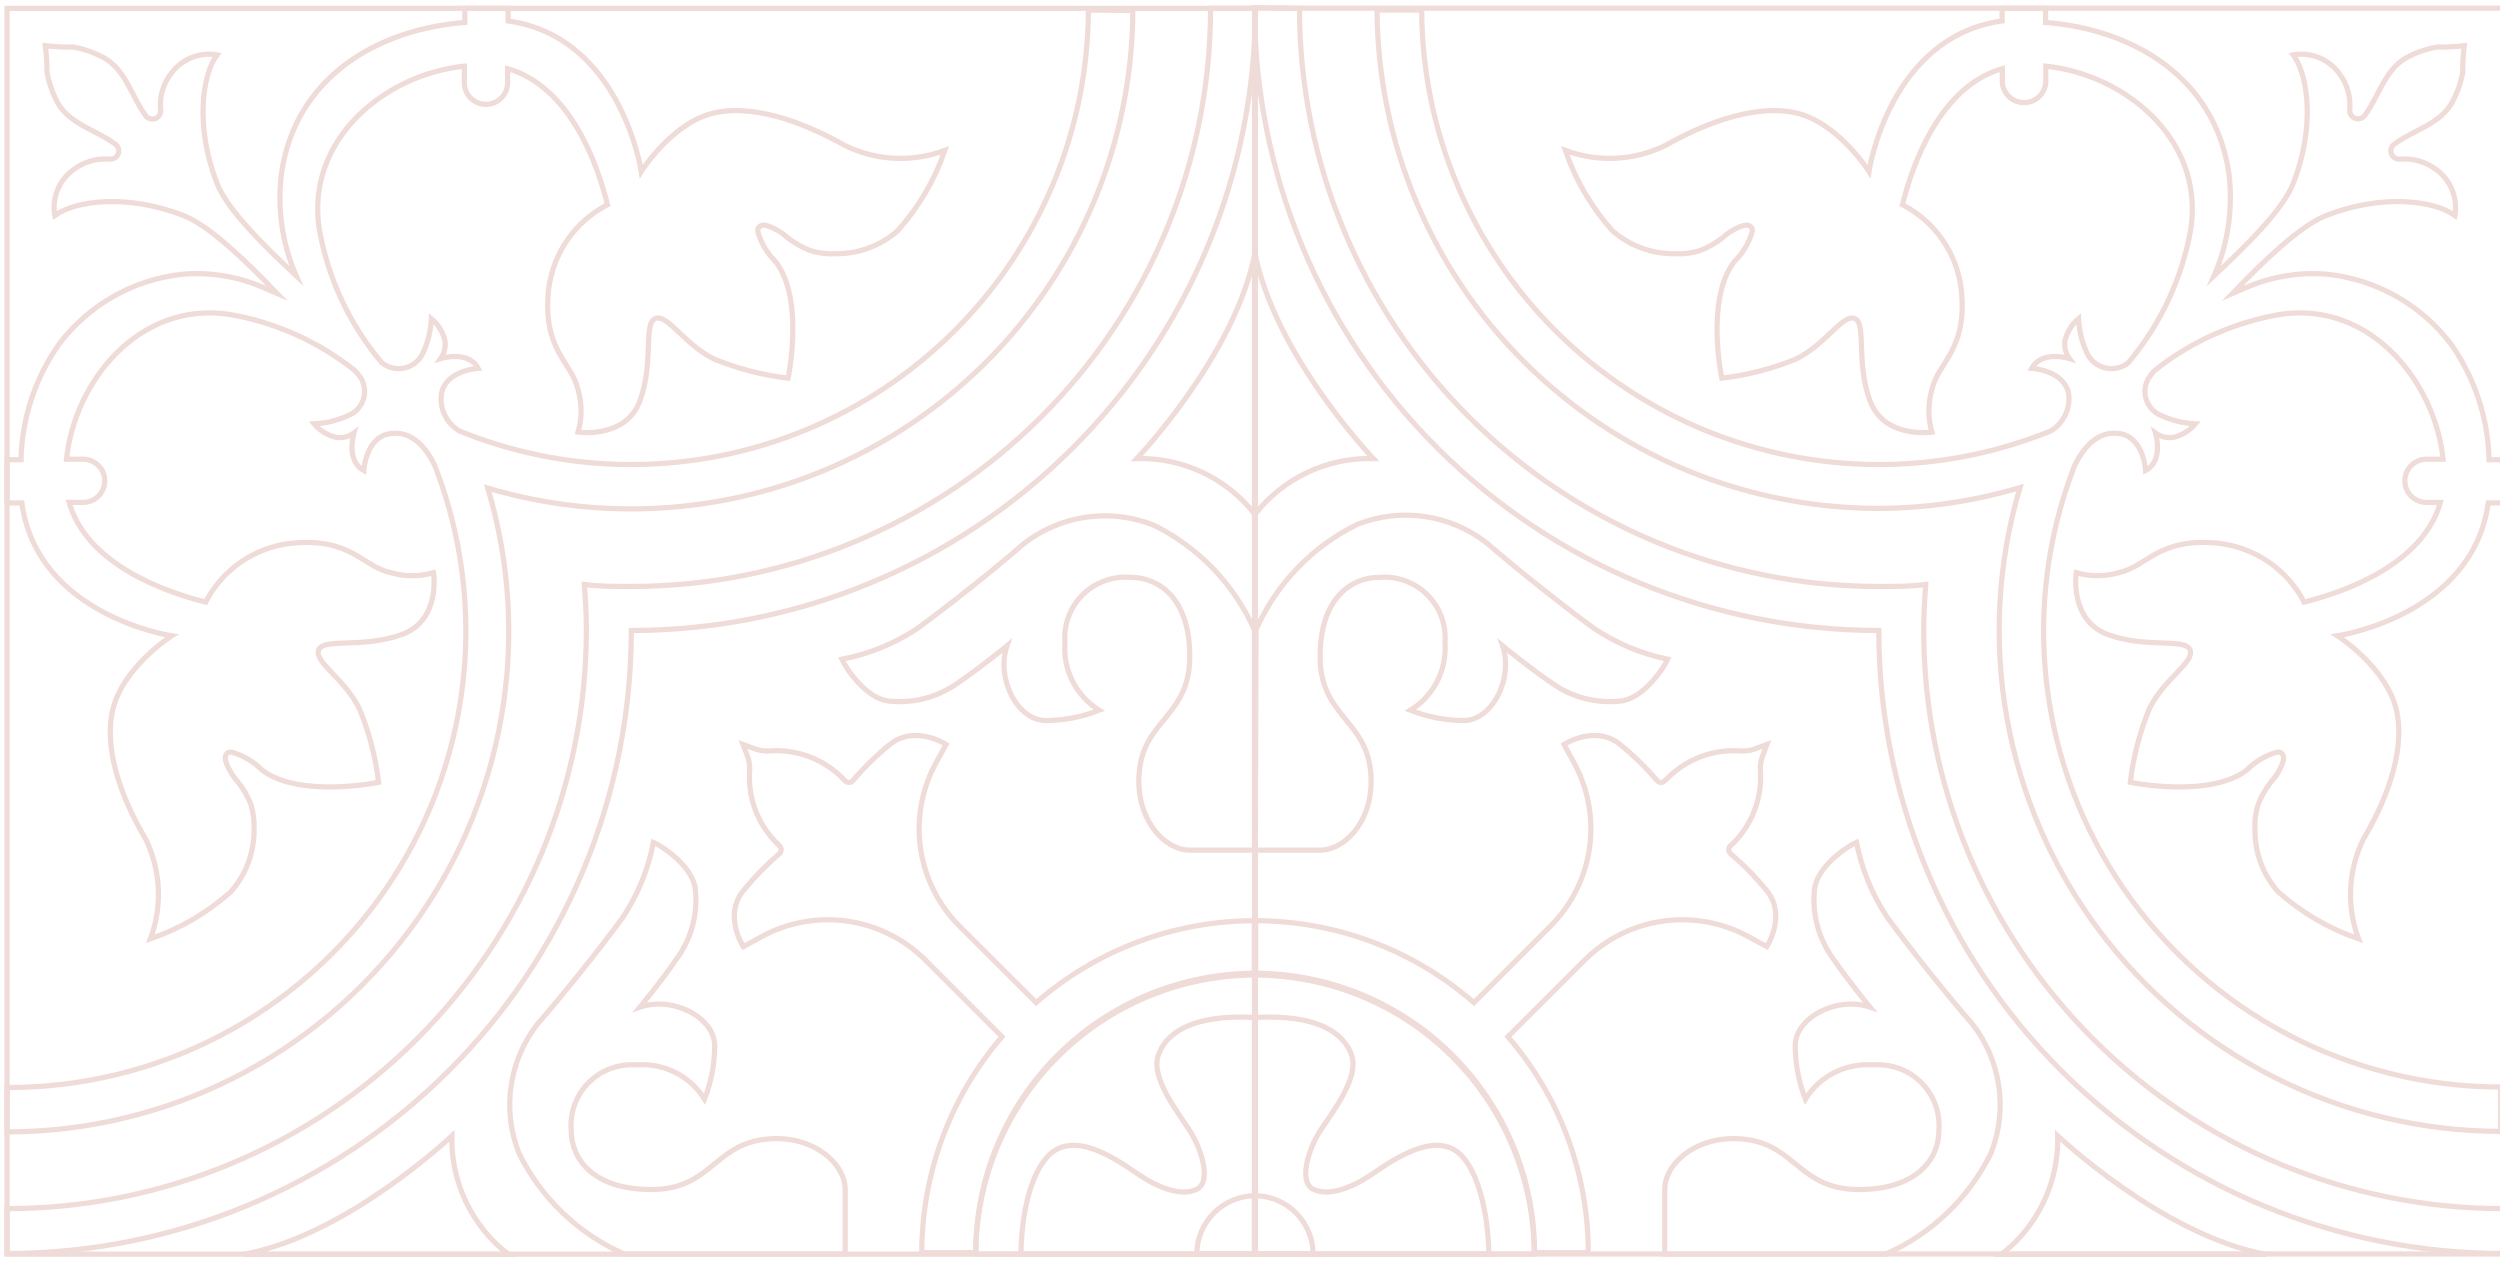 <svg width="241" height="122" viewBox="0 0 241 122" fill="none" xmlns="http://www.w3.org/2000/svg">
    <path d="M121.018 0.803H0.678V120.9H121.018V0.803Z" stroke="#EFDBD7" stroke-width="0.5"
        stroke-miterlimit="10" />
    <path
        d="M116.701 0.803C116.701 15.584 110.817 29.76 100.344 40.212C89.871 50.664 75.667 56.535 60.856 56.535H60.679C59.219 56.535 57.759 56.535 56.331 56.343C56.443 57.785 56.523 59.226 56.523 60.683V60.86C56.502 75.627 50.609 89.782 40.138 100.217C29.668 110.651 15.475 116.512 0.678 116.512V120.836C8.581 120.836 16.406 119.283 23.707 116.265C31.008 113.247 37.642 108.823 43.23 103.246C48.818 97.669 53.251 91.049 56.275 83.762C59.299 76.476 60.856 68.666 60.856 60.779C76.801 60.779 92.093 54.463 103.374 43.217C114.655 31.971 121.001 16.715 121.018 0.803H116.701Z"
        stroke="#EFDBD7" stroke-width="0.5" stroke-miterlimit="10" />
    <path
        d="M121.018 93.995C113.87 93.999 107.017 96.836 101.965 101.881C96.912 106.927 94.074 113.768 94.074 120.901H121.018V93.995Z"
        stroke="#EFDBD7" stroke-width="0.5" stroke-miterlimit="10" />
    <path
        d="M98.423 120.9C98.423 120.9 98.343 114.622 100.862 111.628C103.382 108.633 107.875 111.948 109.769 113.229C111.662 114.51 113.861 115.359 115.353 114.655C116.846 113.95 115.818 110.715 114.647 108.921C113.476 107.127 110.94 103.892 111.646 101.762C112.352 99.632 114.856 97.758 120.938 98.079V120.9H98.423Z"
        stroke="#EFDBD7" stroke-width="0.5" stroke-miterlimit="10" />
    <path
        d="M121.018 115.263C119.521 115.267 118.087 115.863 117.028 116.919C115.97 117.975 115.373 119.407 115.369 120.901H121.018V115.263Z"
        stroke="#EFDBD7" stroke-width="0.5" stroke-miterlimit="10" />
    <path
        d="M43.557 109.498C43.557 109.498 33.431 119.107 23.498 120.916H48.997C47.26 119.569 45.863 117.834 44.918 115.852C43.974 113.869 43.507 111.693 43.557 109.498Z"
        stroke="#EFDBD7" stroke-width="0.5" stroke-miterlimit="10" />
    <path
        d="M120.986 88.758C113.224 88.746 105.724 91.552 99.883 96.653L92.502 89.286C90.464 87.252 89.143 84.613 88.737 81.765C88.332 78.917 88.865 76.015 90.255 73.496L91.202 71.766C91.202 71.766 88.201 69.812 85.778 71.766C84.485 72.818 83.293 73.987 82.215 75.257C82.167 75.309 82.109 75.35 82.044 75.379C81.979 75.407 81.909 75.422 81.838 75.422C81.767 75.422 81.697 75.407 81.632 75.379C81.567 75.35 81.509 75.309 81.461 75.257L81.204 75.001C80.291 74.089 79.193 73.384 77.983 72.934C76.773 72.483 75.48 72.298 74.192 72.39C73.706 72.426 73.218 72.355 72.763 72.182L71.624 71.766L72.057 72.887C72.223 73.343 72.294 73.828 72.266 74.312C72.177 75.593 72.364 76.877 72.816 78.079C73.267 79.281 73.972 80.372 74.882 81.279L75.138 81.535C75.19 81.583 75.232 81.641 75.26 81.706C75.289 81.771 75.303 81.841 75.303 81.911C75.303 81.982 75.289 82.052 75.26 82.117C75.232 82.182 75.19 82.24 75.138 82.288C73.872 83.371 72.707 84.567 71.656 85.859C69.698 88.261 71.656 91.256 71.656 91.256L73.389 90.311C75.914 88.924 78.822 88.393 81.675 88.797C84.529 89.201 87.174 90.52 89.212 92.553L96.594 99.936C91.61 105.734 88.867 113.118 88.859 120.756H94.058C94.058 113.612 96.902 106.76 101.964 101.709C107.026 96.657 113.891 93.819 121.05 93.819V88.774L120.986 88.758Z"
        stroke="#EFDBD7" stroke-width="0.5" stroke-miterlimit="10" />
    <path
        d="M81.477 120.9V114.67C81.477 112.028 78.091 109.177 73.453 109.866C68.816 110.555 68.382 114.67 62.782 114.67C57.181 114.67 55.063 111.724 55.063 108.969C54.993 108.124 55.108 107.274 55.399 106.478C55.691 105.681 56.153 104.958 56.753 104.358C57.353 103.757 58.077 103.294 58.874 103.001C59.671 102.708 60.523 102.591 61.37 102.659C62.66 102.554 63.953 102.807 65.109 103.389C66.264 103.971 67.236 104.86 67.917 105.958C68.563 104.315 68.895 102.566 68.896 100.801C68.896 98.111 64.916 95.997 61.691 97.086C61.691 97.086 63.713 94.651 65.269 92.377C66.655 90.459 67.283 88.099 67.034 85.747C66.826 83.569 63.921 81.615 62.99 81.199C62.497 83.783 61.493 86.244 60.038 88.438C57.807 91.496 54.068 96.157 51.837 98.687C50.473 100.429 49.588 102.497 49.27 104.685C48.952 106.873 49.212 109.106 50.024 111.163C52.161 115.503 55.764 118.952 60.198 120.9H81.477Z"
        stroke="#EFDBD7" stroke-width="0.5" stroke-miterlimit="10" />
    <path
        d="M109.592 44.204C109.592 44.204 119.22 34.098 121.018 24.169V49.633C119.675 47.896 117.94 46.499 115.955 45.556C113.97 44.613 111.79 44.149 109.592 44.204Z"
        stroke="#EFDBD7" stroke-width="0.5" stroke-miterlimit="10" />
    <path
        d="M120.938 81.952H114.695C112.063 81.952 109.207 78.573 109.881 73.944C110.555 69.316 114.695 68.867 114.695 63.278C114.695 57.689 111.742 55.655 108.982 55.655C108.136 55.585 107.284 55.699 106.486 55.99C105.688 56.282 104.963 56.743 104.362 57.342C103.76 57.94 103.296 58.663 103.002 59.458C102.708 60.254 102.591 61.104 102.66 61.949C102.557 63.233 102.812 64.521 103.395 65.671C103.978 66.821 104.868 67.788 105.965 68.467C104.325 69.114 102.578 69.45 100.814 69.46C98.102 69.46 96 65.472 97.075 62.253C97.075 62.253 94.636 64.271 92.357 65.824C90.435 67.207 88.07 67.835 85.713 67.586C83.531 67.378 81.573 64.479 81.156 63.55C83.746 63.06 86.213 62.058 88.409 60.603C91.475 58.377 96.144 54.646 98.68 52.42C100.425 51.058 102.497 50.175 104.689 49.858C106.882 49.54 109.119 49.8 111.181 50.61C115.53 52.742 118.985 56.338 120.938 60.764V81.952Z"
        stroke="#EFDBD7" stroke-width="0.5" stroke-miterlimit="10" />
    <path
        d="M104.922 0.963C104.875 12.597 100.213 23.74 91.954 31.952C83.696 40.163 72.514 44.776 60.856 44.78C55.497 44.786 50.183 43.809 45.178 41.898L44.311 41.561C43.702 41.209 43.21 40.685 42.896 40.056C42.582 39.427 42.46 38.72 42.546 38.022C42.915 35.684 46.092 35.508 46.092 35.508C45.162 33.73 42.482 34.563 42.482 34.563C42.828 34.069 42.977 33.463 42.899 32.865C42.709 32.025 42.247 31.27 41.583 30.719C41.535 31.861 41.262 32.981 40.781 34.018C40.618 34.378 40.375 34.695 40.071 34.946C39.766 35.197 39.408 35.375 39.023 35.467C38.639 35.558 38.239 35.56 37.854 35.473C37.468 35.385 37.108 35.211 36.801 34.963C33.678 31.258 31.596 26.793 30.767 22.023C29.483 13.359 37.186 7.161 44.76 6.376V7.978C44.76 8.53 44.98 9.059 45.371 9.45C45.763 9.84 46.293 10.059 46.846 10.059C47.4 10.059 47.931 9.84 48.322 9.45C48.713 9.059 48.933 8.53 48.933 7.978V6.616C54.999 8.346 57.63 15.937 58.561 19.733C57.013 20.534 55.685 21.702 54.695 23.134C53.704 24.567 53.081 26.22 52.88 27.948C52.287 33.81 55.127 34.883 55.721 37.557C56.115 38.896 56.115 40.319 55.721 41.657C55.721 41.657 60.326 42.346 61.69 38.631C63.054 34.915 61.995 31.151 63.183 30.703C64.37 30.255 65.991 33.249 68.88 34.627C71.15 35.555 73.536 36.17 75.973 36.453C75.973 36.453 77.577 28.909 74.785 25.242C73.973 24.451 73.381 23.463 73.068 22.375C73.044 22.264 73.044 22.15 73.068 22.039C73.102 21.966 73.15 21.901 73.211 21.848C73.272 21.796 73.344 21.757 73.421 21.735C73.574 21.695 73.734 21.695 73.886 21.735C74.631 21.969 75.316 22.363 75.892 22.888C76.562 23.419 77.309 23.846 78.107 24.153C78.905 24.405 79.743 24.508 80.578 24.457C82.776 24.481 84.904 23.688 86.548 22.231C88.56 19.978 90.104 17.349 91.089 14.496C89.537 15.076 87.883 15.334 86.227 15.255C84.571 15.175 82.95 14.758 81.461 14.031C78.251 12.222 73.309 10.043 69.104 10.828C64.9 11.613 61.819 16.53 61.819 16.53C61.819 16.53 59.861 3.525 48.981 2.02V0.803H44.809V2.164C36.352 2.821 28.537 7.449 27.156 16.578C26.694 19.979 27.177 23.442 28.552 26.587C25.343 23.592 21.893 20.181 20.914 17.667C18.828 12.302 19.454 7.289 20.914 5.287C20.098 5.149 19.259 5.237 18.489 5.542C17.72 5.847 17.049 6.357 16.549 7.017C15.734 8.031 15.353 9.327 15.49 10.62C15.502 10.795 15.457 10.97 15.361 11.116C15.264 11.263 15.122 11.374 14.956 11.432C14.79 11.491 14.609 11.493 14.442 11.439C14.275 11.385 14.13 11.277 14.03 11.133C12.698 9.323 12.12 6.776 10.082 5.607C9.143 5.084 8.124 4.721 7.065 4.534C6.165 4.552 5.264 4.51 4.369 4.406C4.478 5.251 4.532 6.101 4.53 6.953C4.72 8.006 5.077 9.022 5.589 9.963C6.76 11.981 9.328 12.558 11.125 13.903C11.261 14.005 11.361 14.147 11.411 14.309C11.461 14.471 11.458 14.645 11.402 14.805C11.347 14.965 11.242 15.104 11.103 15.2C10.964 15.297 10.797 15.348 10.628 15.345C9.333 15.223 8.041 15.602 7.017 16.401C6.352 16.9 5.839 17.572 5.533 18.344C5.227 19.115 5.141 19.956 5.284 20.774C7.29 19.316 12.296 18.676 17.672 20.774C20.128 21.718 23.61 25.05 26.707 28.285L25.295 27.676C22.849 26.629 20.179 26.205 17.528 26.443C15.188 26.702 12.926 27.438 10.883 28.606C8.84 29.775 7.06 31.349 5.653 33.233C3.373 36.489 2.111 40.345 2.026 44.316H0.678V48.48H2.106C3.599 59.37 16.549 61.292 16.549 61.292C16.549 61.292 11.735 64.367 10.836 68.563C9.938 72.759 12.168 77.74 14.046 80.895C14.77 82.382 15.183 84.001 15.261 85.653C15.338 87.305 15.077 88.955 14.495 90.504C17.356 89.524 19.991 87.983 22.246 85.971C23.703 84.329 24.503 82.208 24.492 80.014C24.528 79.18 24.425 78.347 24.188 77.547C23.874 76.75 23.441 76.005 22.904 75.337C22.383 74.758 21.99 74.076 21.748 73.335C21.708 73.183 21.708 73.023 21.748 72.871C21.768 72.792 21.805 72.719 21.858 72.658C21.912 72.597 21.978 72.549 22.053 72.519C22.159 72.495 22.269 72.495 22.374 72.519C23.468 72.835 24.462 73.425 25.263 74.232C28.873 76.987 36.496 75.417 36.496 75.417C36.212 72.984 35.591 70.602 34.651 68.339C33.27 65.456 30.27 63.838 30.719 62.653C31.168 61.468 34.955 62.541 38.743 61.164C42.53 59.787 41.792 55.206 41.792 55.206C40.445 55.599 39.014 55.599 37.667 55.206C34.923 54.614 33.848 51.779 28.039 52.372C26.309 52.572 24.654 53.194 23.222 54.182C21.789 55.171 20.622 56.496 19.823 58.041C16.02 57.096 8.397 54.47 6.664 48.432H8.012C8.565 48.432 9.096 48.212 9.487 47.822C9.878 47.432 10.098 46.902 10.098 46.35C10.098 45.798 9.878 45.268 9.487 44.878C9.096 44.487 8.565 44.268 8.012 44.268H6.407C7.177 36.789 13.388 29.021 22.085 30.303C26.518 31.055 30.687 32.917 34.201 35.716C34.4 35.91 34.578 36.124 34.731 36.356C34.936 36.666 35.07 37.017 35.123 37.384C35.175 37.752 35.145 38.126 35.034 38.48C34.923 38.834 34.735 39.16 34.483 39.432C34.23 39.705 33.92 39.918 33.575 40.056C32.537 40.536 31.413 40.808 30.27 40.857C30.826 41.514 31.58 41.974 32.42 42.17C33.022 42.251 33.632 42.096 34.121 41.737C34.121 41.737 33.303 44.412 35.068 45.357C35.068 45.357 35.244 42.154 37.587 41.802C39.304 41.529 40.797 42.586 41.888 44.828C41.924 44.938 41.967 45.045 42.016 45.149C44.566 51.823 45.45 59.016 44.591 66.107C43.733 73.199 41.157 79.975 37.088 85.851C33.019 91.727 27.577 96.526 21.234 99.834C14.89 103.142 7.835 104.859 0.678 104.837V109.113C8.212 109.116 15.641 107.361 22.375 103.99C29.108 100.618 34.959 95.723 39.461 89.695C43.963 83.667 46.991 76.672 48.304 69.269C49.617 61.866 49.178 54.259 47.023 47.054C51.513 48.384 56.172 49.059 60.856 49.056C73.643 49.056 85.91 44.001 94.972 34.997C104.033 25.993 109.152 13.773 109.207 1.011L104.922 0.963Z"
        stroke="#EFDBD7" stroke-width="0.5" stroke-miterlimit="10" />
    <path d="M120.937 120.884L241.277 120.884L241.277 0.787L120.937 0.787L120.937 120.884Z"
        stroke="#EFDBD7" stroke-width="0.5" stroke-miterlimit="10" />
    <path
        d="M125.27 0.803C125.27 15.584 131.154 29.76 141.627 40.212C152.1 50.664 166.304 56.536 181.115 56.536H181.276C182.752 56.536 184.196 56.536 185.641 56.343C185.528 57.785 185.448 59.226 185.448 60.684C185.448 60.684 185.448 60.812 185.448 60.86C185.469 75.624 191.36 89.777 201.827 100.211C212.294 110.645 226.483 116.508 241.277 116.512V120.836C225.32 120.832 210.017 114.503 198.735 103.241C187.453 91.978 181.115 76.705 181.115 60.78C165.158 60.78 149.854 54.454 138.569 43.195C127.284 31.936 120.942 16.664 120.938 0.739L125.27 0.803Z"
        stroke="#EFDBD7" stroke-width="0.5" stroke-miterlimit="10" />
    <path
        d="M120.938 93.995C128.088 93.995 134.945 96.83 140.001 101.876C145.057 106.921 147.897 113.765 147.897 120.901H120.938V93.995Z"
        stroke="#EFDBD7" stroke-width="0.5" stroke-miterlimit="10" />
    <path
        d="M143.532 120.9C143.532 120.9 143.532 114.622 141.093 111.628C138.654 108.633 134.096 111.948 132.203 113.229C130.309 114.51 128.111 115.359 126.618 114.655C125.126 113.95 126.137 110.715 127.324 108.921C128.512 107.127 131.015 103.892 130.309 101.762C129.603 99.632 127.1 97.758 121.018 98.079V120.9H143.532Z"
        stroke="#EFDBD7" stroke-width="0.5" stroke-miterlimit="10" />
    <path
        d="M120.938 115.263C122.434 115.267 123.869 115.863 124.927 116.919C125.985 117.975 126.582 119.407 126.586 120.901H120.938V115.263Z"
        stroke="#EFDBD7" stroke-width="0.5" stroke-miterlimit="10" />
    <path
        d="M198.366 109.498C198.366 109.498 208.508 119.107 218.441 120.916H192.942C194.679 119.57 196.075 117.835 197.017 115.852C197.959 113.868 198.421 111.692 198.366 109.498Z"
        stroke="#EFDBD7" stroke-width="0.5" stroke-miterlimit="10" />
    <path
        d="M120.986 88.758C128.746 88.749 136.246 91.555 142.088 96.653L149.454 89.286C151.494 87.254 152.818 84.616 153.226 81.768C153.634 78.92 153.104 76.017 151.716 73.496L150.77 71.766C150.77 71.766 153.754 69.812 156.177 71.766C157.474 72.819 158.672 73.987 159.756 75.257C159.801 75.311 159.858 75.354 159.922 75.384C159.985 75.414 160.055 75.429 160.125 75.429C160.196 75.429 160.265 75.414 160.329 75.384C160.393 75.354 160.449 75.311 160.494 75.257L160.767 75.001C161.677 74.09 162.773 73.385 163.98 72.934C165.188 72.484 166.478 72.298 167.764 72.39C168.255 72.426 168.747 72.355 169.208 72.182L170.331 71.766L169.914 72.887C169.741 73.341 169.67 73.828 169.706 74.312C169.791 75.592 169.602 76.876 169.151 78.077C168.7 79.279 167.997 80.37 167.09 81.279L166.817 81.535C166.765 81.583 166.723 81.641 166.695 81.706C166.667 81.771 166.652 81.841 166.652 81.911C166.652 81.982 166.667 82.052 166.695 82.117C166.723 82.182 166.765 82.24 166.817 82.288C168.089 83.37 169.26 84.565 170.315 85.859C172.273 88.261 170.315 91.256 170.315 91.256L168.582 90.311C166.057 88.924 163.149 88.393 160.296 88.797C157.442 89.201 154.797 90.52 152.759 92.553L145.362 99.936C150.362 105.725 153.112 113.114 153.112 120.756H147.929C147.925 113.61 145.078 106.759 140.013 101.708C134.949 96.656 128.082 93.819 120.921 93.819V88.774L120.986 88.758Z"
        stroke="#EFDBD7" stroke-width="0.5" stroke-miterlimit="10" />
    <path
        d="M160.479 120.9V114.67C160.479 112.028 163.865 109.177 168.502 109.866C173.14 110.555 173.573 114.67 179.19 114.67C184.806 114.67 186.909 111.724 186.909 108.969C186.976 108.123 186.859 107.273 186.565 106.477C186.272 105.68 185.808 104.957 185.207 104.357C184.606 103.757 183.881 103.295 183.083 103.001C182.286 102.708 181.433 102.591 180.586 102.659C179.296 102.554 178.002 102.807 176.847 103.389C175.692 103.971 174.72 104.86 174.038 105.958C173.401 104.313 173.069 102.565 173.06 100.801C173.06 98.111 177.055 95.997 180.265 97.086C180.265 97.086 178.243 94.651 176.686 92.377C175.301 90.459 174.672 88.099 174.921 85.747C175.13 83.569 178.034 81.615 178.965 81.199C179.468 83.783 180.477 86.243 181.934 88.438C184.164 91.496 187.887 96.157 190.118 98.687C191.482 100.429 192.367 102.497 192.685 104.685C193.003 106.873 192.743 109.106 191.931 111.163C189.797 115.499 186.2 118.946 181.773 120.9H160.479Z"
        stroke="#EFDBD7" stroke-width="0.5" stroke-miterlimit="10" />
    <path
        d="M132.379 44.204C132.379 44.204 122.751 34.098 120.938 24.169V49.633C122.282 47.894 124.019 46.495 126.007 45.552C127.996 44.609 130.179 44.147 132.379 44.204Z"
        stroke="#EFDBD7" stroke-width="0.5" stroke-miterlimit="10" />
    <path
        d="M121.018 81.952H127.26C129.908 81.952 132.765 78.572 132.075 73.944C131.384 69.316 127.26 68.867 127.26 63.278C127.26 57.689 130.229 55.655 132.973 55.655C133.82 55.585 134.672 55.699 135.47 55.99C136.267 56.282 136.992 56.743 137.594 57.342C138.195 57.94 138.659 58.663 138.953 59.458C139.247 60.254 139.364 61.103 139.296 61.949C139.395 63.236 139.135 64.527 138.546 65.677C137.957 66.827 137.062 67.792 135.958 68.467C137.599 69.114 139.345 69.45 141.109 69.46C143.805 69.46 145.923 65.472 144.848 62.253C144.848 62.253 147.287 64.271 149.566 65.824C151.484 67.204 153.843 67.831 156.194 67.586C158.376 67.378 160.35 64.479 160.767 63.55C158.207 63.025 155.775 62.002 153.61 60.539C150.561 58.313 145.891 54.582 143.34 52.355C141.597 50.994 139.529 50.111 137.339 49.793C135.149 49.476 132.913 49.735 130.855 50.546C126.502 52.677 123.041 56.273 121.082 60.7L121.018 81.952Z"
        stroke="#EFDBD7" stroke-width="0.5" stroke-miterlimit="10" />
    <path
        d="M137.049 0.963C137.092 12.599 141.753 23.744 150.013 31.956C158.272 40.169 169.456 44.781 181.115 44.78C186.474 44.783 191.788 43.806 196.794 41.898L197.66 41.561C198.265 41.204 198.754 40.68 199.067 40.052C199.38 39.424 199.505 38.719 199.425 38.022C199.04 35.684 195.863 35.508 195.863 35.508C196.81 33.73 199.49 34.563 199.49 34.563C199.133 34.073 198.978 33.465 199.056 32.865C199.253 32.027 199.714 31.275 200.372 30.719C200.421 31.861 200.693 32.981 201.175 34.018C201.339 34.378 201.583 34.696 201.89 34.947C202.196 35.198 202.555 35.376 202.941 35.467C203.326 35.558 203.728 35.56 204.114 35.473C204.501 35.385 204.862 35.211 205.17 34.963C208.293 31.258 210.375 26.793 211.204 22.023C212.472 13.359 204.785 7.161 197.211 6.376V7.978C197.165 8.5 196.925 8.987 196.537 9.341C196.149 9.696 195.643 9.892 195.117 9.892C194.591 9.892 194.084 9.696 193.697 9.341C193.309 8.987 193.068 8.5 193.023 7.978V6.616C186.973 8.346 184.341 15.937 183.394 19.733C184.944 20.531 186.273 21.699 187.264 23.132C188.255 24.564 188.877 26.219 189.075 27.948C189.669 33.81 186.828 34.883 186.235 37.557C185.851 38.897 185.851 40.318 186.235 41.657C186.235 41.657 181.645 42.346 180.265 38.631C178.885 34.915 179.96 31.151 178.789 30.703C177.617 30.255 175.98 33.249 173.092 34.627C170.816 35.554 168.424 36.169 165.983 36.453C165.983 36.453 164.378 28.909 167.17 25.242C167.981 24.448 168.578 23.462 168.903 22.375C168.927 22.264 168.927 22.15 168.903 22.039C168.873 21.966 168.827 21.901 168.769 21.849C168.711 21.796 168.642 21.757 168.566 21.735C168.408 21.695 168.243 21.695 168.085 21.735C167.345 21.969 166.666 22.363 166.095 22.888C165.423 23.416 164.677 23.842 163.881 24.153C163.077 24.406 162.234 24.509 161.393 24.457C159.196 24.477 157.069 23.684 155.424 22.231C153.414 19.979 151.875 17.349 150.898 14.496C152.45 15.076 154.105 15.334 155.76 15.255C157.416 15.175 159.038 14.758 160.527 14.031C163.736 12.222 168.663 10.043 172.867 10.828C177.071 11.613 180.169 16.53 180.169 16.53C180.169 16.53 182.11 3.525 193.007 2.02V0.803H197.195V2.164C205.636 2.821 213.451 7.449 214.847 16.578C215.296 19.98 214.808 23.441 213.435 26.587C216.644 23.592 220.094 20.181 221.073 17.667C223.176 12.302 222.534 7.289 221.073 5.287C221.892 5.148 222.734 5.236 223.506 5.54C224.279 5.845 224.953 6.356 225.454 7.017C226.256 8.039 226.635 9.328 226.513 10.62C226.506 10.791 226.554 10.96 226.65 11.101C226.746 11.243 226.885 11.35 227.046 11.408C227.208 11.465 227.383 11.469 227.547 11.419C227.711 11.37 227.855 11.269 227.958 11.133C229.306 9.323 229.883 6.776 231.905 5.607C232.844 5.084 233.864 4.721 234.922 4.534C235.801 4.55 236.681 4.507 237.554 4.406C237.451 5.251 237.403 6.102 237.41 6.953C237.222 8.009 236.859 9.027 236.334 9.963C235.163 11.981 232.611 12.558 230.798 13.903C230.661 14.005 230.56 14.149 230.511 14.313C230.461 14.476 230.465 14.652 230.523 14.813C230.58 14.974 230.688 15.112 230.83 15.208C230.972 15.304 231.14 15.351 231.312 15.345C232.606 15.223 233.898 15.602 234.922 16.401C235.584 16.902 236.096 17.575 236.401 18.346C236.707 19.117 236.795 19.956 236.655 20.774C234.65 19.316 229.627 18.676 224.251 20.774C221.812 21.718 218.313 25.05 215.216 28.285L216.628 27.676C219.081 26.63 221.755 26.207 224.411 26.443C226.756 26.701 229.023 27.437 231.071 28.605C233.119 29.773 234.905 31.349 236.318 33.233C238.591 36.492 239.852 40.347 239.945 44.316H241.277V48.48H239.865C238.356 59.37 225.326 61.292 225.326 61.292C225.326 61.292 230.14 64.367 231.039 68.563C231.938 72.759 229.707 77.74 227.829 80.895C227.101 82.38 226.684 83.999 226.604 85.651C226.524 87.303 226.782 88.955 227.364 90.504C224.505 89.52 221.871 87.979 219.613 85.971C218.153 84.331 217.358 82.207 217.383 80.014C217.331 79.18 217.435 78.344 217.687 77.547C217.995 76.751 218.423 76.006 218.955 75.337C219.481 74.762 219.876 74.079 220.111 73.335C220.151 73.183 220.151 73.023 220.111 72.871C220.088 72.794 220.049 72.722 219.996 72.662C219.944 72.601 219.879 72.552 219.806 72.519C219.695 72.495 219.58 72.495 219.469 72.519C218.378 72.831 217.388 73.422 216.596 74.232C212.986 76.987 205.363 75.417 205.363 75.417C205.646 72.986 206.262 70.604 207.192 68.339C208.573 65.456 211.589 63.838 211.124 62.653C210.659 61.468 206.904 62.541 203.181 61.164C199.458 59.787 200.148 55.206 200.148 55.206C201.489 55.599 202.915 55.599 204.256 55.206C207 54.614 208.075 51.779 213.884 52.372C215.616 52.572 217.273 53.194 218.708 54.182C220.144 55.171 221.314 56.496 222.117 58.041C225.92 57.096 233.526 54.47 235.259 48.432H233.911C233.358 48.432 232.827 48.212 232.436 47.822C232.045 47.432 231.825 46.902 231.825 46.35C231.825 45.798 232.045 45.268 232.436 44.878C232.827 44.487 233.358 44.268 233.911 44.268H235.516C234.73 36.789 228.519 29.021 219.838 30.303C215.4 31.055 211.226 32.917 207.706 35.716C207.517 35.914 207.345 36.129 207.192 36.356C206.987 36.665 206.852 37.015 206.798 37.381C206.745 37.748 206.774 38.122 206.883 38.476C206.992 38.83 207.178 39.156 207.429 39.429C207.68 39.702 207.988 39.916 208.332 40.056C209.371 40.535 210.494 40.807 211.638 40.857C211.081 41.514 210.327 41.974 209.487 42.17C208.886 42.248 208.277 42.093 207.786 41.737C207.786 41.737 208.621 44.412 206.839 45.357C206.839 45.357 206.663 42.154 204.336 41.802C202.619 41.529 201.126 42.586 200.019 44.828C199.97 44.932 199.927 45.039 199.891 45.149C197.348 51.807 196.464 58.983 197.316 66.058C198.168 73.134 200.73 79.896 204.781 85.764C208.833 91.632 214.252 96.43 220.573 99.744C226.895 103.058 233.928 104.789 241.068 104.789V109.065C233.538 109.058 226.114 107.297 219.386 103.922C212.658 100.548 206.811 95.653 202.311 89.628C197.811 83.602 194.783 76.612 193.465 69.213C192.148 61.814 192.579 54.21 194.724 47.007C190.239 48.335 185.585 49.01 180.907 49.008C168.154 48.954 155.939 43.875 146.92 34.877C137.901 25.879 132.808 13.69 132.749 0.963H137.049Z"
        stroke="#EFDBD7" stroke-width="0.5" stroke-miterlimit="10" />
</svg>
    